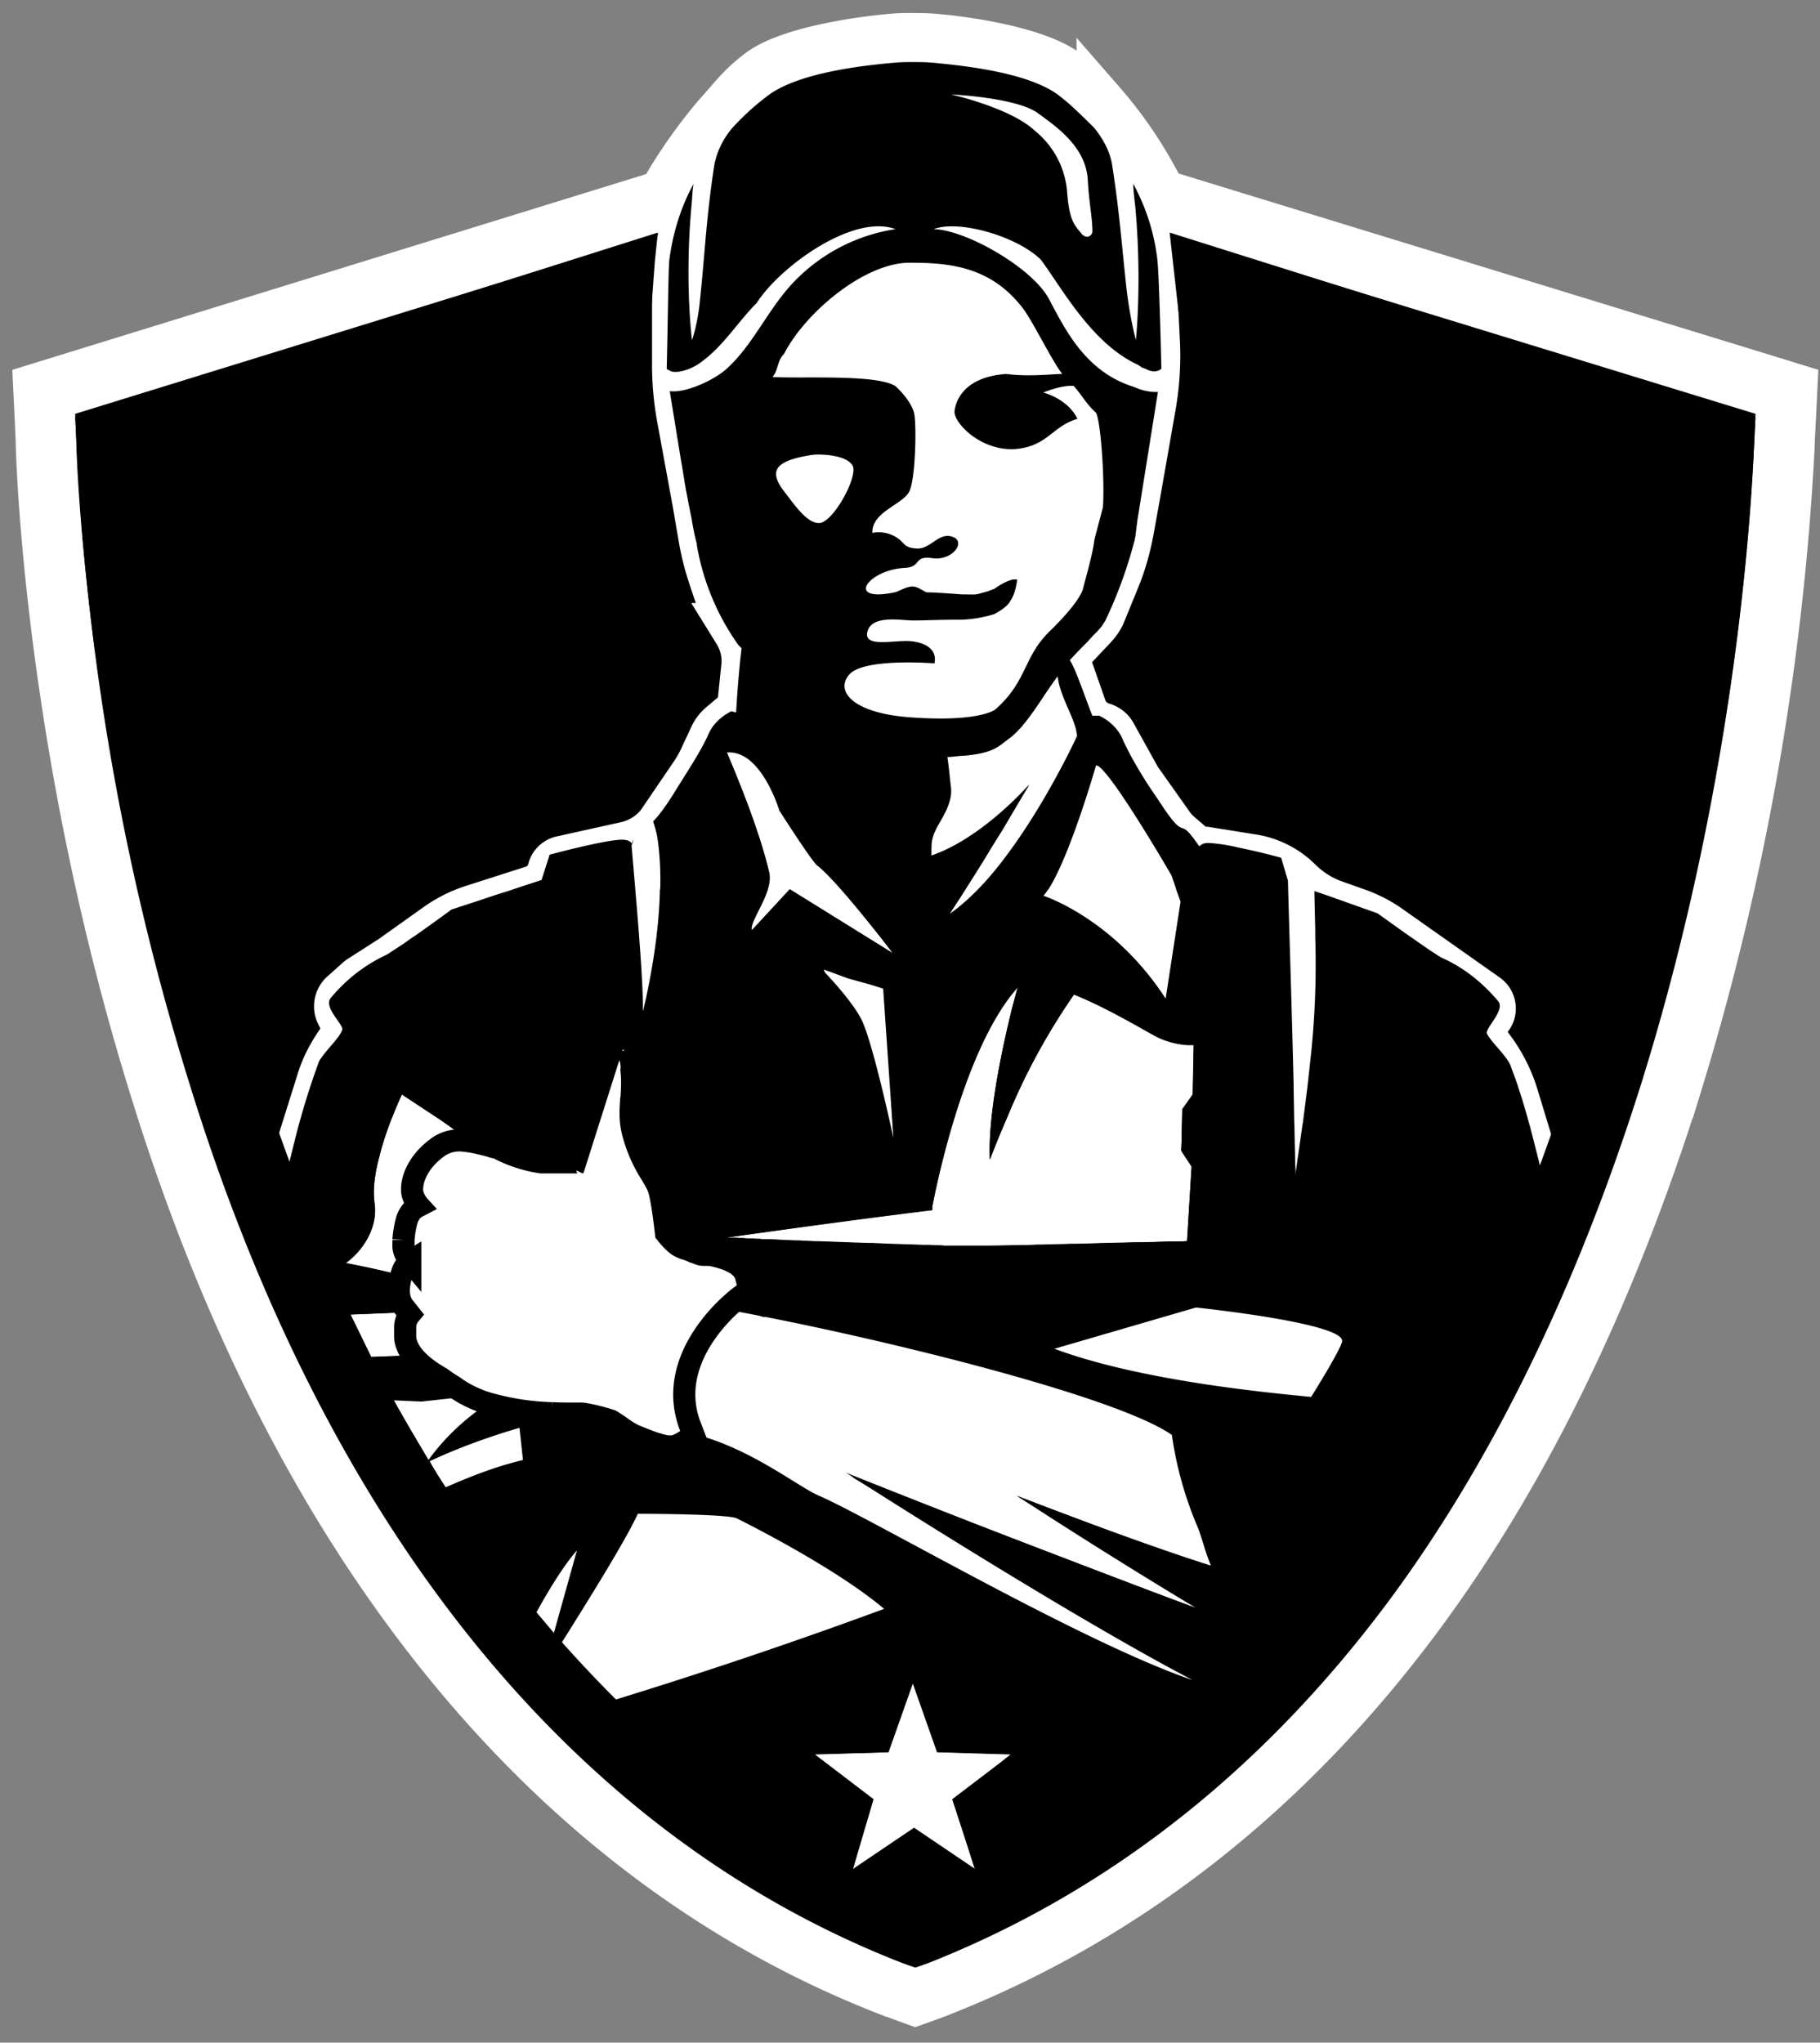 <svg xmlns="http://www.w3.org/2000/svg" viewBox="0 0 90 101">
  <rect x="0" y="0" width="90" height="101" fill="#808080" stroke="none"/>
  <path fill="none" stroke="#fff" stroke-width="2.61" d="M34.59 12.23c.18-1.4 2.34-4.62 3.92-6.36.54-.6 1-1.24 1.98-1.98 1.43-1.09 4.87-1.64 6.7-1.82.78-.08.9-.07 1.5-.07.61 0 .82.01 1.45.07 1.83.18 5.35.75 6.76 1.91.55.43 1.2.86 1.77 1.52a22.59 22.59 0 013.3 5" transform="scale(.928 .927)"/>
  <path stroke="#fff" stroke-width="3.23" d="M95.16 22.15l.06-1.25-1.2-.37-44.94-13.8-.47-.14-.48.15-44.6 13.79-1.2.37.06 1.25.06 1.31c.01 1.2.52 16.75 6.08 34.57 3.3 10.7 7.78 19.96 13.3 27.52 6.97 9.56 15.61 16.49 25.68 20.4h.02l.02.01.67.25.55.2.56-.2.67-.25.04-.02c10.06-3.97 18.7-10.83 25.67-20.4h0c5.53-7.6 9.95-16.88 13.3-27.5h0a140.82 140.82 0 006.07-34.15v-.1l.01-.2v-.1zm0 0" transform="scale(.928 .927)"/>
  <path fill="none" stroke="#fff" stroke-width="1.89" d="M15.35 62.07l1.43-4.56c.2-.64.5-1.24.86-1.8l.37-.56.04-.04c.08-.08.1-.21.05-.31l-.3-.6a1.2 1.2 0 01.27-1.41l.75-.67c.1-.1.22-.18.33-.25l1.56-1 2.4-1.71c.6-.43 1.27-.77 1.98-1l3.24-1.04c.36-.12.64-.41.73-.79.1-.4.42-.72.84-.8l3.38-.75c.64-.14 1.21-.49 1.62-1l1.7-2.5c.23-.33.44-.68.6-1.05l.5-1.07c.13-.28.32-.53.56-.73l.51-.43c.05-.03.1-.05.16-.05.13 0 .24-.1.25-.23l.2-2.2a2.62 2.62 0 00-.38-1.65l-.47-.76a5.42 5.42 0 01-.51-1.1l-.37-1.11c-.26-.77-.45-1.55-.58-2.35l-.28-1.64-.84-4.58c-.17-.94-.26-1.9-.26-2.85v-4.1a12.07 12.07 0 012.2-6.98l.03-.02c.4-.58.85-1.11 1.35-1.6l.5-.51a8.32 8.32 0 014.26-2.28l2.06-.42 1.68-.16a15 15 0 012.95 0l.2.01c1.1.1 2.16.34 3.18.7l.61.2a8.43 8.43 0 013.67 2.56l.27.32c.35.42.67.87.96 1.34l.36.59a12.34 12.34 0 011.8 5.82l.16 3.26a15.8 15.8 0 01-.22 3.5l-.8 4.57-.38 2.11c-.17.9-.42 1.79-.77 2.63l-.73 1.79c-.11.27-.27.51-.46.73L57.2 35a.38.38 0 00.02.52c.04.04.06.09.09.14l.7 2c.13.38.44.66.82.77.32.1.59.3.75.6l1.32 2.38 1.69 2.39c.13.2.3.37.48.53l.63.54a.7.7 0 00.46.17h.1l2.5.4a4.8 4.8 0 012.67 1.35c.51.5 1.13.9 1.81 1.13l1.18.42c.62.22 1.21.52 1.75.9l5.2 3.67c.5.35.61 1.05.24 1.53l-.23.29a.5.5 0 00-.05.52l.04.07.4.54a8.5 8.5 0 011.26 2.54l1.16 3.82" transform="scale(.928 .927)"/>
  <path fill="#fff" d="M34.3 9.14l1.64-2.41 12.68-2.64 5.74 2.6s1.17 1.45 1.73 2.52c.5.95.93 2.59.93 2.59l.27 2.23.13 4.23-.1.84s-.06.2-.12.67c-.02.09-.14 0-.14 0l-.29-.02-.57-.18-1.18-.49-1.02-.75-.9-1.06-.5-.78-.44-.7-.53-1.05-1.2-1.15-1.26-.7-1.81-.74-2.75-.24-4.5 2.1-3.18 4.01-1.64 1.17-1.06.16s-1.07.09-1.09.04c-.24-1.09-.15-1.35-.15-1.35l.13-1.68.1-3.15.03-.33.05-.26.04-.25.11-.46.16-.58.18-.5s.06-.53.15-.85c.1-.35.36-.84.36-.84zm0 0"/>
  <path fill="#fff" d="M34.3 9.14l1.64-2.41 12.68-2.64 5.74 2.6s1.17 1.45 1.73 2.52c.5.95.93 2.59.93 2.59l.27 2.23.13 4.23-.1.84s-.06.2-.12.67c-.02.09-.14 0-.14 0l-.29-.02-.57-.18-1.18-.49-1.02-.75-.9-1.06-.5-.78-.44-.7-.53-1.05-1.2-1.15-1.26-.7-1.81-.74-2.75-.24-4.5 2.1-3.18 4.01-1.64 1.17-1.06.16s-1.07.09-1.09.04c-.24-1.09-.15-1.35-.15-1.35l.13-1.68.1-3.15.03-.33.05-.26.04-.25.11-.46.16-.58.18-.5s.06-.53.15-.85c.1-.35.36-.84.36-.84zm0 0M30.64 64.04l4.68.4 10.75 2.26 8.18 2.41 4.13 1.75 1.86 6.87-9.93-3.75 9.15 5.67-17.33-6.62L60 83.6l-9.96-3.67-16.78-9.06.89.78-3.7-.78h-1.98l-.93-.5-.74-2.68zm0 0M59.02 64.47l3.48.3 4.21 1.2-1.77 3.3-5.72-.68-5.39-1.11-1.88-.8zm0 0M31.27 74.63l5.14.2 7.82 4.7-5.2 1.87-8.56 2.97-4.21-4.83 2.08-2.95zm0 0M45.14 83.21l1.2 3.42 3.68.1-2.9 2.28 1.1 3.46-3.01-2.04-3.05 2.04 1-3.5-2.92-2.24 3.67-.09zm0 0"/>
  <path d="M57.27 19.41l-.51 3.2-.51 3.18"/>
  <path fill="#fff" d="M24.37 64.71l-7.03.29 1.02 2.1 7.43-.28s-.17-5.98-.63-7.85a4.7 4.7 0 00-1.5-2.16 18.8 18.8 0 00-1.93-1.5l-.06-.05-1.78-1.18s-.23.48-.5 1.18l-.02.04c-.21.54-.44 1.2-.6 1.86-.22.8-.34 1.63-.25 2.27.28 1.87-1.42 3.02-1.42 3.02s4.83.85 7.27 2.26zm0 0M38.04 43.13c.23 1.02-1.02 2.43-.85 2.87l1.87-2.03 5.08 3.16c-.03-.06-2.71-3.56-3.73-4.34-.28-.22-1.86-2.7-1.86-2.7s-.52-1.74-1.51-2.52c-.33-.25-.69-.4-1.1-.36 0 0 .54 1.23 1.1 2.73.38 1.04.77 2.2 1 3.2zm0 0M51.6 44.29s3.5 1.13 6.04 5.1l.74-4.81-.2-.55-.04-.14-.21-.61s-3.28-5.67-3.73-5.44c0 0-1.24 4.34-2.31 6.06l-.1.14-.2.25zm0 0M35.9 61.2s6.39.28 10.78.4c1.76.06 12.02-.23 12.02-.23l.23-3.69-.46-.7-.06-.1.01-.1.01-.42.04-1.52.51-.73.06-2.45s-.8.06-1.7-.34c-.4-.16-2.4-1.42-4.23-2.15a31.87 31.87 0 00-3.29 6.05 48.67 48.67 0 00-.87 2.12c-.1-2.02.52-5.1 1.05-7.3l.33-1.25-.33.42c-2.47 3.17-3.73 9.59-3.9 10.46v.17c-4.27.52-10.2 1.36-10.2 1.36zm0 0"/>
  <path fill="#fff" d="M44.2 56.38l-.48-7.48-2.99-.97zm0 0M63.34 42.41l.75 16.01c.8-5.54 1.35-9.04.94-14.35l-.7-.48zm0 0M31.07 41.7l.43 3.68.29 4.8v-.06l.01-.02.17-.66v-.03l.1-.37.25-1.14.18-1.2.04-.33.07-.54v-.01l.03-.3.11-1.18v-1.21l-.07-1.24-.14-.62-.18-.56zm0 0M46 41.9v.48l.8-.32.55-.32.4-.23.71-.48.66-.52.26-.22.33-.3.4-.35.42-.42.3-.33.03-.02-.25.4-.05.08-.04.08-.94 1.6-.53.84-.39.65-.52.83-.66 1.04-.52.77-.03.06.36-.26.19-.16.52-.45.56-.55.43-.45.52-.67.85-1.13.79-1.23.52-.84.46-.84.46-.77.4-.84.29-.58-.08-.42-.52-1.68-.09-.26-.3-.64-.6.84-.55.8-.68.9-.69.59-.23.18-.49.27-.91.26-.66.06-.69.06.17 1.49.03.3-.03.28-.15.5-.02.05-.04.08-.32.57-.1.2-.15.3-.07.14-.07.29zm0 0M19.4 69.2h1.56l4.25-.4.58 1.66.22 1.82-3.94 1.37zm0 0"/>
  <path d="M32.53 11.5l-.15 1.46-.15 2.04L7.2 22.83a129.79 129.79 0 005.41 29.63c.3.91.6 1.86.94 2.82v.04l.67 1.86.1.27c.01-.1.04-.18.06-.27l.17-.69.04-.16a37.92 37.92 0 011.15-3.75c0-.03.02-.06.03-.08.04-.09.1-.17.17-.27l.18-.23.4-.47c.19-.23.34-.43.4-.6.12-.23-.96-1.13-.56-1.59 1.13-1.36 2.33-1.93 2.79-2.15l.29-.19.52-.34.25-.18a9.84 9.84 0 01.34-.23c.86-.6 1.78-1.28 1.78-1.28l1.35-.44.77-.26.7-.22.41-.14 1.22-.4.4-1.25s2.73-.74 3.58-.74c.16 0 .29.03.37.08.04.02.07.05.1.1.05-.07.05-.12.1-.18-.05.17-.1.28-.1.28l.18 2.1.01.14c.18 2.05.4 4.92.37 5.97v-.03l.01-.02.01-.02.15-.64v-.02c.15-.69.36-1.78.51-3.02v-.02l.06-.54c.05-.55.09-1.1.1-1.66l.02-.14c.02-.8-.02-1.6-.12-2.33-.06-.45-.17-.73-.23-.96.17-.17.46-.5.97-1.3.62-1.02 1.36-2.1 1.76-3 .34-.8 1.14-1.14 1.14-1.14l.23.06c.06-1.07.16-2.27.27-3.18l-.16-.16a12 12 0 01-2.05-4.93v-.06l-.06-.23a15.7 15.7 0 01-.18-.9c0-.06-.22-1.09-.22-1.14-.17-.85-.15-.9-.32-1.84l-.56-3.45c.81.1 2.15-.54 2.75-1.05 1.3-1.14 2-2.8 3.21-4.16a8.8 8.8 0 015.2-2.8c-2.09-.78-5.72 1.86-6.86 3.65-.96.96-1.66 2.16-2.8 2.96-.29.23-1.08.58-1.48.4-.06-.05-.12-.05-.17-.1.06-2.55.08-4.96.13-5.4.17-1.3.57-2.62 1.2-3.75-.06.29-.06.62-.11 1.13-.34 3.8.03 6.6.03 6.6s.29-.8.4-2.04c.23-2.15.3-4 .7-6.6.12-.68.46-1.36.91-1.87.51-.56 1.08-1.08 1.66-1.52 1.36-1.09 4.2-1.48 5.91-1.65.72-.07.82-.07 1.4-.07.56 0 .76.01 1.33.07 1.7.17 4.61.56 5.92 1.65.51.39 1.08.96 1.65 1.52.46.57.8 1.2.9 1.87.35 2.27.44 3.6.67 5.75.17 1.7.5 2.88.5 2.88s.31-2.85-.03-6.6c-.06-.5-.1-.85-.1-1.12a10.32 10.32 0 011.19 3.73c.06.46.14 2.86.2 5.41-.11.11-.34.17-.51.11l-.06-.01-.1-.04-.13-.06-.17-.06c-.06-.06-.1-.06-.16-.12-2.34-1.05-3.85-3.92-4.84-5.22-1.17-1.14-4.02-1.98-5.29-1.5 1.58.03 4.87 1.9 5.7 3.45.79 1.48 1.8 3.61 4.2 4.35.37.17.8.27 1.19.25l-1.02 6.38-.1.8c-.02.04-.02.07-.02.1a22.26 22.26 0 01-1.4 3.9l-.06.13-.13.2s0 .03-.2.25c-.05.07-.26.27-.26.27l-.29.32s-.61.6-1.04 1.1c-.87 1.03-1.72 2.76-2.72 3.6l-.49.37c-.5.4-1.2.51-1.88.57-.28 0-.5.06-.8.06.07.46.12 1.07.18 1.53.03.34-.05.66-.18.97l-.06.15c-.14.27-.28.53-.42.76-.06.1-.1.21-.15.31-.05.11-.08.2-.1.3-.06.17-.06.46-.06.85 1.46-.5 2.86-1.6 3.77-2.44.66-.61 1.06-1.07 1.06-1.07l-.02.05-.23.39-.01.02-.09.14-.71 1.19a179.56 179.56 0 01-2.86 4.6l.03-.02c1-.7 1.98-1.78 2.84-2.95 2-2.7 3.44-5.86 3.44-5.86 0-.56-.97-2.1-.97-2.96l.26-.39.33-.36c.29.4.9 2.24 1.12 2.75h.34s.8.34 1.14 1.13c.4.9 1.08 2.04 1.76 3 1.2 1.87 1.09 1.2 1.48 1.6.17.16.4.5.57.73.11-.12.23-.17.46-.17a8.34 8.34 0 011.48.23 32.53 32.53 0 012.1.5l.01.02.02.07.19.64.01.04.11.36c.03 1.37.19 6.26.28 10.06v.17L64 55.5l.01.17.03 1.69v.86l.12-.86.24-1.69.03-.17.22-1.73.02-.17.05-.47.03-.26.02-.2a42.76 42.76 0 00.27-6.3V46L65 44.27v-.2-.01l.03.01.59.2 2.5.89 1.3.93 1.25.87c.28.18.5.33.63.4.52.23 1.66.8 2.8 2.16.33.45-.69 1.35-.57 1.59.22.43.96 1.08 1.17 1.58l.02.06.05.14.1.27.17.47.05.17c.19.56.36 1.14.52 1.73l.05.17.43 1.68.05.24.1-.24.6-1.68.05-.17.6-1.73.05-.17.3-1A129.75 129.75 0 0083.26 23l-24.98-7.56-.44-3.94 28.97 9.13-.06 1.25c-.06.62-.4 15.07-5.58 31.67-3.07 9.75-7.11 18.19-12.12 25.1-6.32 8.67-14.11 14.85-23.16 18.42l-.63.22-.62-.22c-9.05-3.52-16.84-9.75-23.16-18.42-5-6.86-9.1-15.3-12.12-25.1a126.3 126.3 0 01-5.58-31.67l-.06-1.25zm3.4 25.67s.53 1.24 1.09 2.74c.38 1.05.78 2.22 1 3.21.23 1.02-1.02 2.44-.85 2.9V46l1.88-2.03 5.12 3.17c-.14-.19-2.75-3.58-3.75-4.35-.29-.24-1.88-2.73-1.88-2.73s-.52-1.75-1.52-2.53c-.32-.25-.69-.4-1.1-.36zm6.65 13.2c.57 1.08 1.6 5.9 1.6 5.9l-.51-7.42-1.7-.46-1.36-.5h-.02.02c.15.16 1.44 1.48 1.97 2.48zm8.6-43.9a4.32 4.32 0 011.59 3.02c.11 1.57.46 1.72.74 2.1.11.1.23.14.34.1.11-.06.17-.15.17-.24 0-.72-.17-1.4-.23-2.58-.11-1.67-1.65-2.67-2.5-3.3-1.09-.75-4.22-.9-4.27-.9.03 0 2.97.67 4.16 1.8zm7.03 37.58l-.05-.14-.21-.62s-2.34-4.02-3.36-5.15l-.09-.1a456.31 456.31 0 01-.12-.11c-.09-.07-.15-.1-.2-.08 0 0-1.24 4.34-2.32 6.06l-.09.14-.08.13h-.01l-.1.13s3.52 1.14 6.08 5.1l.74-4.81zm.81 7.63h-.16-.13a4.17 4.17 0 01-1.41-.35c-.4-.17-2.39-1.42-4.21-2.15a31.63 31.63 0 00-3.29 6.03c-.5 1.15-.82 1.99-.86 2.11l-.01.02c-.1-2.03.51-5.1 1.05-7.28v-.03l.32-1.2-.32.38c-2.46 3.18-3.73 9.58-3.9 10.45v.17c-4.26.5-10.18 1.36-10.18 1.36H36.16a.7.7 0 01.08 0H36.41l.13.02h.22a1.84 1.84 0 00.32.02c.09 0 .19 0 .3.02h.19l.12.02h.39l.95.05.25.01h.25l.26.02a.7.7 0 01.09 0l.17.01.24.01h.21l1.61.06.59.02.24.01h.23l.9.04.39.01 1.18.04h.33c.13.02.25.02.37.02s.24 0 .36.02h2.67l.96-.02h.1l.18-.01h.16l.35-.01.17-.01h.25l.37-.01.22-.01.51-.01.31-.01h.37l.23-.01.36-.01.68-.02.88-.02.67-.02h.52l.27-.01h.12l.81-.03h.69c.08 0 .13-.02.15-.02l.22-3.68-.46-.7-.05-.1v-.1l.02-.41.03-1.52.52-.73zm5.81 17.4s1.54-2.45 1.54-2.78c0-.9-7.23-1.65-7.23-1.65l-7 2.04c3.99 1.48 9.73 2.1 12.7 2.38zm-5.7 10.42a293.05 293.05 0 01-8.86-5.55c.18.07 5.86 2.28 9.61 3.46-.28-.68-.34-1.02-.62-1.82a18 18 0 01-1.31-4.64c-3.75-2.61-23.61-6.86-25.55-6.63-1.93.23-4.44 2.1-4.61 3.51-.23 2.15.57 2.97 2.17 2.35 1.08-.4 2.01 1.21 3.94 1.39-.8-.96-.65-.85-.65-.85 3.19.34 6.15 2.78 7.24 3.23 2.73 1.2 13.02 7.26 18.48 9.12-6.49-3.4-17.13-10.25-17.13-10.25s9.45 3.79 17.3 6.68zm-9.45 7.48l.3-.23-3.64-.11-1.2-3.4-1.2 3.4-3.64.11 2.9 2.21-1.02 3.45 3.02-2.04 3.02 2.04-1.13-3.43v-.02l2.55-1.94zm-19.22-2.95a255.43 255.43 0 0013.26-4.48c-2.4-2.03-6.83-4.25-7.28-4.47-.4-.23-4.9-.23-4.9-.23-.62 1.36-2.61 4.53-3.75 6.35.85.96 1.76 1.92 2.67 2.83zm-3.07-3.29l1.14-4.08c-.51.57-1.26 1.7-2 3.06l.86 1.02zm-5.35-7.2c1.14-.5 2.4-1.01 3.82-1.35l-.17-1.59s-2.28.63-4.44 1.65c.23.45.5.84.8 1.3zm-.85-1.35c.28-.4 1.53-2.1 3.86-3.35l-4.21.46-1.36-.06c.57 1.02 1.14 1.99 1.7 2.95zm3.17-7.48l-7.03.28h-.01l1.03 2.1 7.45-.28v-.03-.04-.17-.04-.05l-.01-.15v-.05l-.01-.08v-.02-.07l-.01-.32v-.09l-.01-.15v-.19l-.04-.75v-.07l-.03-.46-.01-.09v-.07l-.01-.08-.05-.9-.02-.16-.01-.17-.07-.95c0-.03 0-.07-.02-.11v-.06-.1l-.02-.08-.03-.31c-.07-.83-.17-1.54-.29-2a4.68 4.68 0 00-1.5-2.16 18.26 18.26 0 00-1.94-1.5l-.06-.04-1.79-1.18s-.22.48-.5 1.18l-.02.04c-.2.53-.44 1.2-.6 1.86a7.98 7.98 0 00-.27 1.58l.01.55.01.12.02.16.01.08v.4a3.49 3.49 0 01-1.44 2.37h-.01s4.83.84 7.28 2.25zm0 0"/>
  <path fill="#fff" fill-rule="evenodd" d="M52.53 18.49c-.5-.63-1.4-2.49-1.9-3.18-1.6-2.16-3.73-2.32-5.65-2.32-2.23 0-5.16 2.46-6.21 4.51-.35.34-.27.8-.57 1.14 1.44.09 5.12-.15 6.08.45 0 0 .84.75.94 1.43.1.67.05 3.08-.24 3.75-.3.68-1.88 1.02-1.84 2.08 0 0 .55-.15 1.14.19.5.29.35.53 1.04.58.7.05 1.09-.82 1.78-.58.7.24 0 1.2-.99 1.06-.98-.14-.5.44-1.38.48-1.83.1-2.97 1.74-.45 1.2.15-.04.55-.28.84-.28.3 0 .6.29.74.29.4 0 1.13.06 1.72.1.58 0 .65.03.93-.06l.33-.09.34-.13s.74-.55 1.12-.45c0 0-.07.69-.34 1.05-.12.29-.7.61-.78.65a6.1 6.1 0 01-1.63.28c-1.2 0-1.78.04-2.38.04-.6 0-2.03-.29-2.27.53-.25.83 1.28.44 2.08.49.73.05 1.38.38 1.23 1.1 0 0-3.46-.28-4.2.54-.74.82.14 1.96 3.17 2.14 3.03.2 3.92-.3 4.05-.41 1.58-1.4 1.36-2.57 2.68-3.86 0 0 1.52-1.44 1.66-2.16.2-.78.45-1.6.55-2.37l.42-1.6c.1-1.44-.13-4.52-.37-4.7-.45-.4-.68-.86-1.08-1.3-.64-.04-1.5.33-1.5.33s1.2.29 1.69 1.3c-1.29.38-1.48 1.4-3.17 1.5-1.68.04-2.91-1.3-2.91-1.84 0 0 .03-1.71 2.57-1.88 1.09.15 2.31 0 2.76 0zm-12.35 4c.4-.05 1.68 0 1.98.53.3.53-1 2.9-1.68 2.84-.6 0-1.24-.96-1.83-1.73-.54-.82-.4-1.35 1.53-1.64zm0 0"/>
  <path fill="#fff" stroke="#000" stroke-width="1.18" d="M30.36 60.04l-.58-.1.04-.26c.15-.96.35-2.3 1.36-3.29h.01c.25-.24.54-.43.88-.52.12-.04.25-.05.3-.05h.08c.34 0 .62.06.85.23.21.16.33.46.26.34l.05.08.02.1-.59.1.59-.1h0v.03l.01.06h0l.02.2V57l-.01.08c.06.54.03 1.05 0 1.5-.02.06-.02.13-.02.18-.04.54-.05 1.03.08 1.57a7.64 7.64 0 001.01 2.33l.12.21c.1.18.23.4.28.6.1.33.2.98.27 1.5a55.33 55.33 0 01.1.81c.3.38.53.58.67.67h0l.09.05.2.09c.15.04.32.1.47.17h.01l.39.15c.07.02.15.02.26.02h.02c.11 0 .3 0 .47.05.34.08.68.18.96.33.27.13.59.36.72.74v.03l.1.38.15.95-.63-.2c-.12.09-.26.22-.44.38-.4.36-.9.89-1.35 1.54-.9 1.31-1.54 3.06-.78 4.99l.17.44-.4.26c-.18.12-.38.23-.57.3h0-.02a.98.98 0 01-.32.03c-.1 0-.18-.01-.26-.03-.16-.03-.34-.09-.52-.14-.34-.12-.73-.27-1.03-.4-.25-.1-.55-.3-.77-.46a2.06 2.06 0 00-.05-.04l-.35-.23c-.1-.07-.17-.1-.2-.1h0a9.5 9.5 0 00-1.38-.34l-.08-.01h-.42c-.3 0-.7 0-1.18-.02a13.6 13.6 0 01-3.09-.44 6.07 6.07 0 01-2.02-.89h0a2.02 2.02 0 00-.2-.14l-.07-.04a7.61 7.61 0 01-.54-.37c-.49-.28-.9-.57-1.22-.89-.33-.32-.58-.69-.67-1.11-.02-.1-.02-.2-.02-.24v-.22V70.81a1.08 1.08 0 01.25-.7l-.27-.34c-.3-.34-.34-.77-.31-1.1.02-.35.13-.68.22-.93l.01-.02.01-.02c.08-.17.2-.32.36-.42a1.9 1.9 0 01-.21-.31c-.1-.17-.17-.38-.15-.63v-.04-.16a5.3 5.3 0 01.19-1.1c.06-.16.18-.44.45-.62l.19-.1c-.1-.11-.18-.23-.24-.36a1.11 1.11 0 01-.13-.59c.02-.56.36-1.48 1.46-2.24a2 2 0 011.36-.28c.44.04.92.17 1.36.28h0l.02.01c.1.03.19.06.27.07l.09.02.07.04a7.18 7.18 0 002.26.73h1.09s0 0 0 0a4.2 4.2 0 01-.16-2.04zm0 0c-.14.83.05 1.45.15 1.83.07.2.1.34.06.4l1.86-5.87-.2.03c-.22.06-.43.19-.63.38-.87.84-1.05 1.99-1.2 2.97l-.04.26zm0 0" transform="scale(.928 .927)"/>
</svg>
